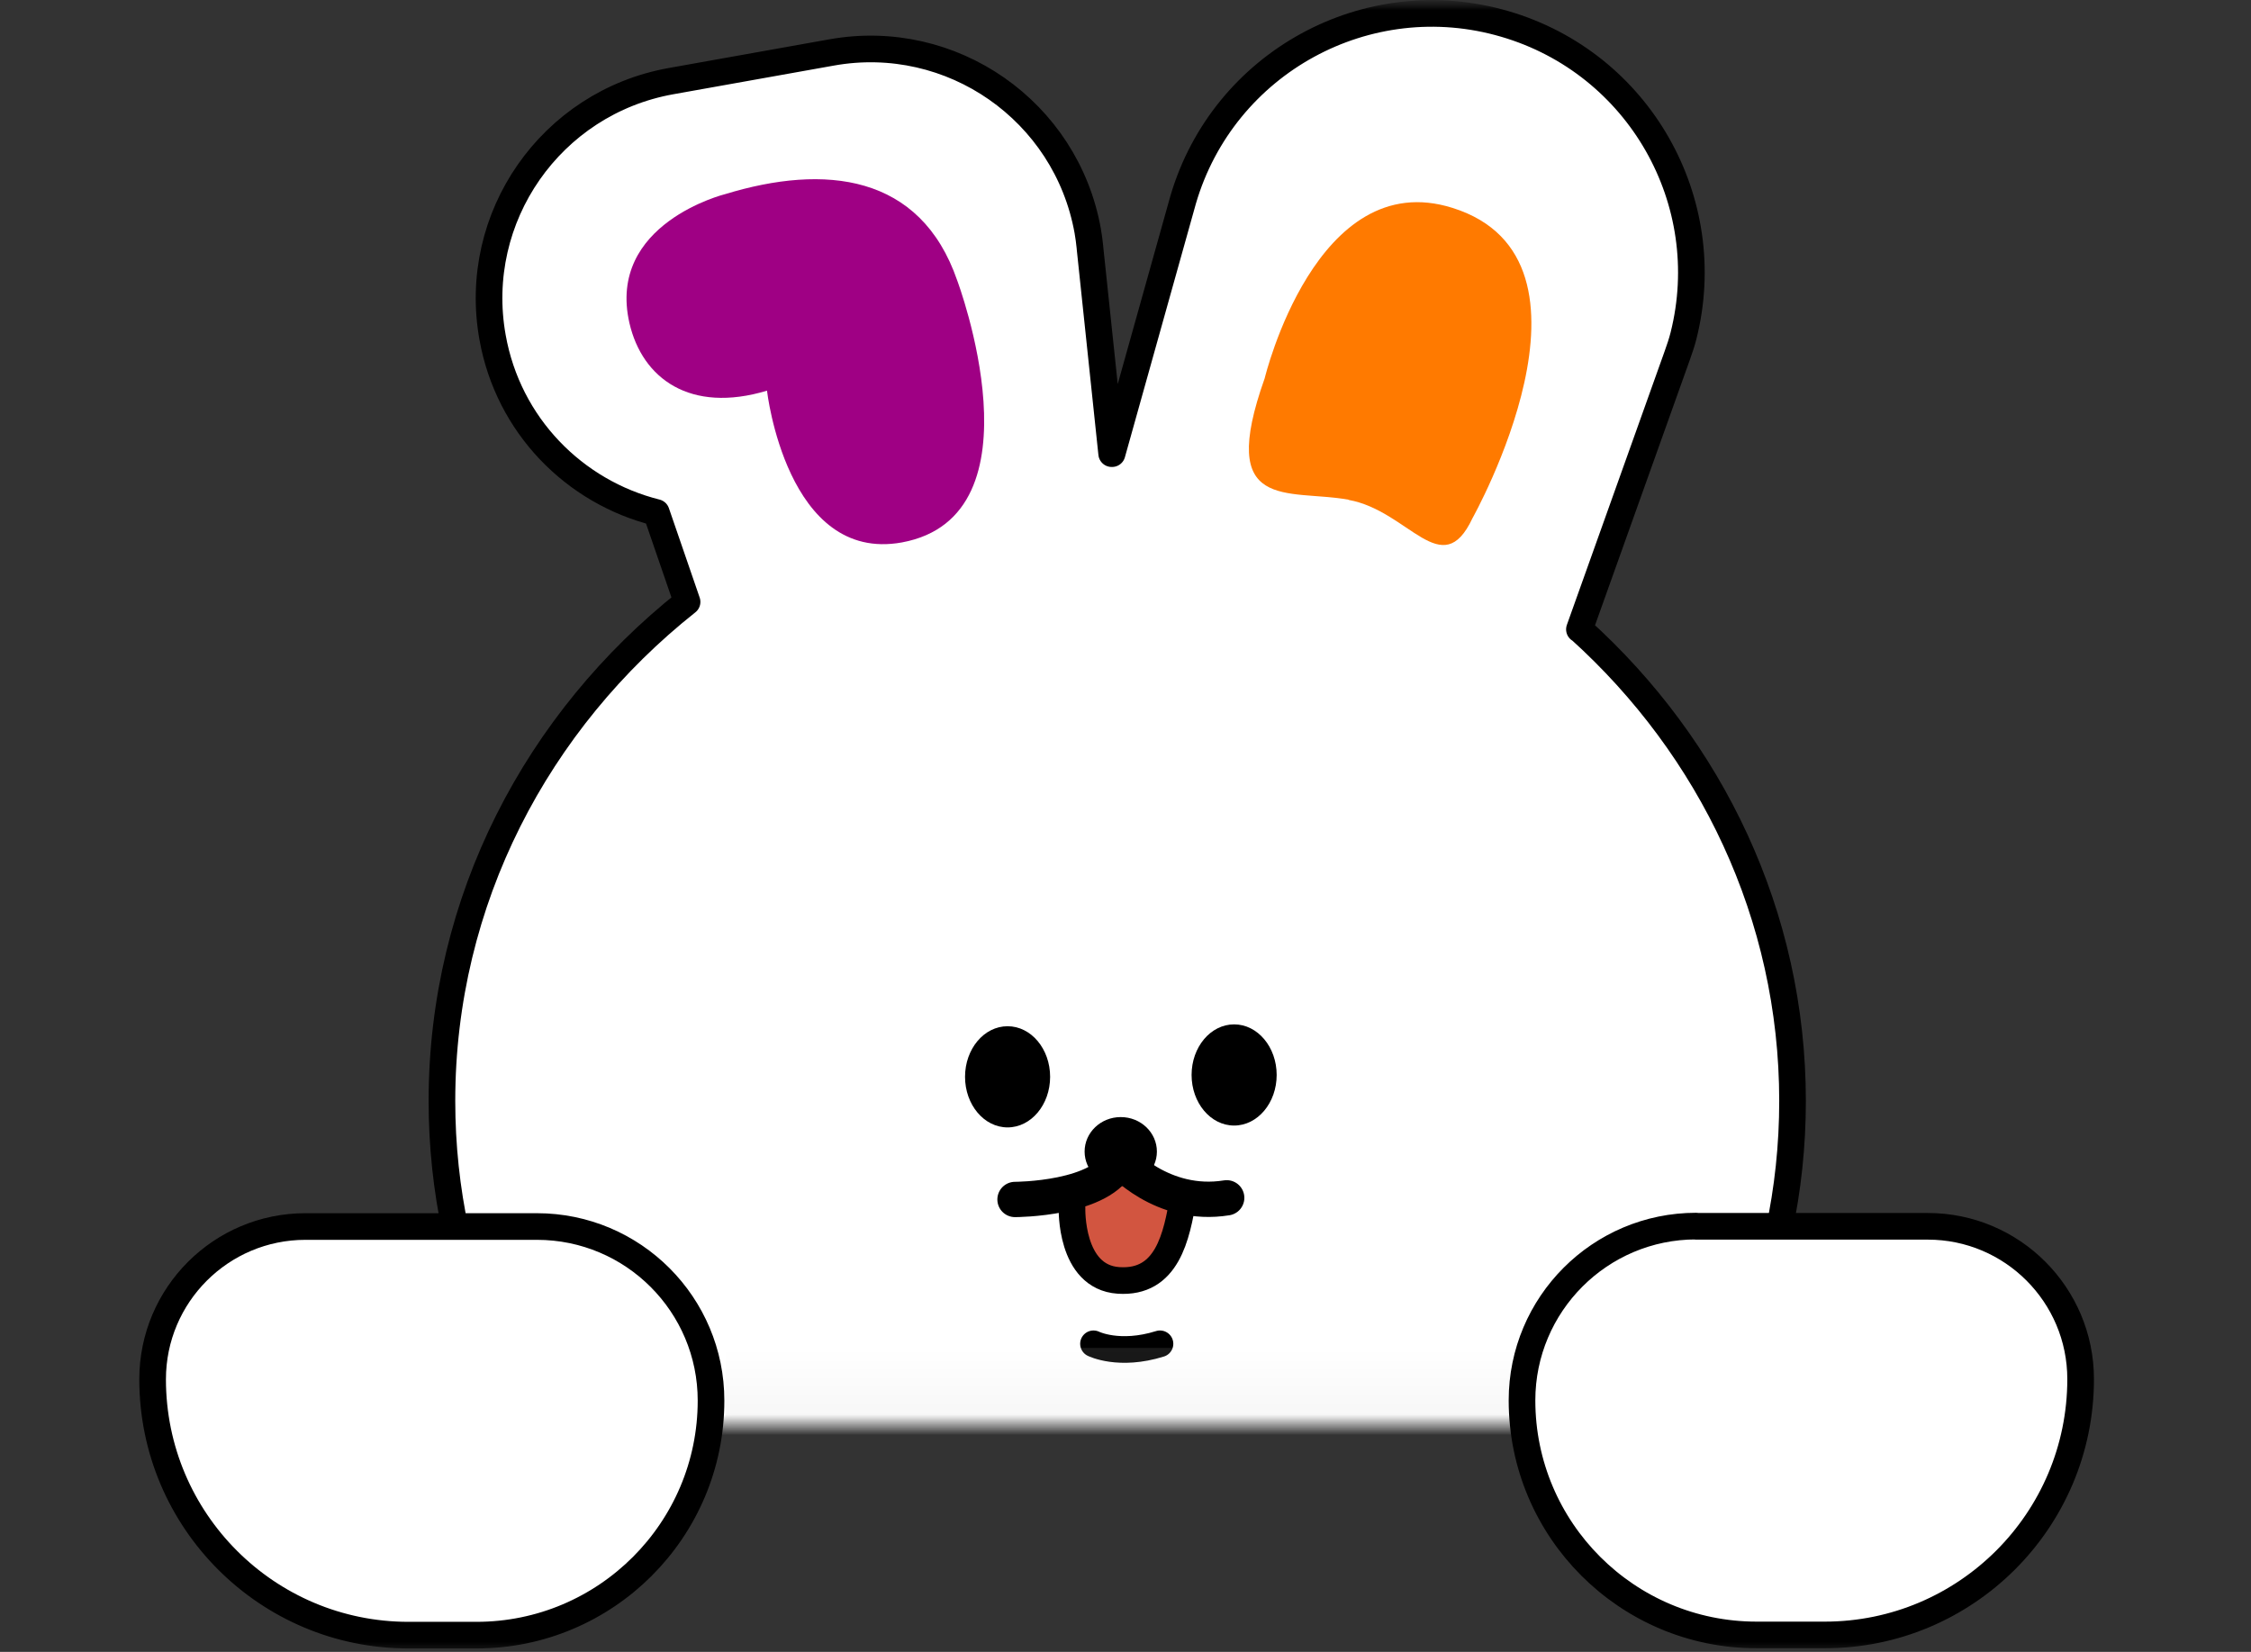 <svg width="109" height="80" viewBox="0 0 109 80" fill="none" xmlns="http://www.w3.org/2000/svg">
<rect x="0" y="0" width="109" height="80" fill="#333333" stroke="none"/>
<mask id="mask0_2833_835" style="mask-type:luminance" maskUnits="userSpaceOnUse" x="6" y="0" width="96" height="80">
<path d="M102 0H6V80H102V0Z" fill="white"/>
</mask>
<g mask="url(#mask0_2833_835)">
<mask id="mask1_2833_835" style="mask-type:alpha" maskUnits="userSpaceOnUse" x="20" y="0" width="68" height="69">
<rect x="20" width="68" height="69" fill="#D9D9D9"/>
</mask>
<g mask="url(#mask1_2833_835)">
<path d="M54.07 84.66C72.13 84.66 86.77 70.62 86.77 53.31C86.77 36 72.13 21.96 54.07 21.96C36.01 21.96 21.37 36 21.37 53.31C21.37 70.62 36.01 84.66 54.07 84.66Z" fill="white"/>
<path d="M60.73 38.85C54.78 36.73 51.49 30.36 53.2 24.28L57.29 9.67C59.24 3.01 66.22 -0.8 72.87 1.15C79.36 3.05 83.15 9.75 81.52 16.25C81.44 16.57 81.33 16.89 81.22 17.2L76.1 31.55C73.87 37.8 66.99 41.06 60.73 38.83V38.85Z" fill="white"/>
<path d="M55.44 37.26L36.84 39.62L29.32 17.7C28.16 11.23 32.67 5.01 39.38 3.81C46.09 2.61 51.62 5.53 52.77 12L55.44 37.26Z" fill="white"/>
<path d="M44.01 23.57C49.82 22.53 53.69 16.98 52.65 11.17C51.61 5.36 46.06 1.49 40.25 2.53L32.47 3.92C26.66 4.96 22.79 10.51 23.83 16.32C24.87 22.13 30.42 26 36.23 24.96L44.01 23.57Z" fill="white"/>
<path d="M43.67 26.27C38.09 27.28 37.14 18.92 37.14 18.92C33.42 20.04 31.1 18.33 30.48 15.65C29.37 10.82 35.12 9.4 35.12 9.4C39.94 7.93 44.57 8.42 46.35 13.58C46.35 13.58 50.64 24.99 43.67 26.27Z" fill="#9F0084"/>
<path d="M65.3 24.2C62.34 23.67 58.92 24.85 61.24 18.32C61.24 18.32 63.73 7.98 70.34 10.07C78.32 12.58 71.3 25.1 71.3 25.1C69.82 28.25 68.22 24.73 65.3 24.21V24.2Z" fill="#FF7A00"/>
<path d="M48.79 54.6C49.93 54.6 50.85 53.5 50.85 52.15C50.85 50.8 49.93 49.7 48.79 49.7C47.65 49.7 46.73 50.8 46.73 52.15C46.73 53.5 47.65 54.6 48.79 54.6Z" fill="black"/>
<path d="M59.76 54.51C60.9 54.51 61.82 53.41 61.82 52.06C61.82 50.71 60.9 49.61 59.76 49.61C58.62 49.61 57.7 50.71 57.7 52.06C57.7 53.41 58.62 54.51 59.76 54.51Z" fill="black"/>
<path d="M52.07 58.37C51.84 61.21 53.01 62.14 54.56 62C56.11 61.86 56.64 60.8 57.16 57.95L54.62 56.77L52.08 58.36L52.07 58.37Z" fill="#D25540"/>
<path d="M49.15 58.09C49.15 58.09 53.44 58.09 54.21 56.16C54.21 56.16 56.26 58.52 59.4 58.01" stroke="black" stroke-width="1.71" stroke-linecap="round" stroke-linejoin="round"/>
<path d="M54.27 57.44C55.24 57.44 56.02 56.69 56.02 55.77C56.02 54.85 55.24 54.1 54.27 54.1C53.3 54.1 52.52 54.85 52.52 55.77C52.52 56.69 53.3 57.44 54.27 57.44Z" fill="black"/>
<path d="M51.91 58.5C51.91 58.5 51.8 61.85 54.16 62.01C56.52 62.17 56.98 59.89 57.3 57.96" stroke="black" stroke-width="1.29" stroke-linecap="round" stroke-linejoin="round"/>
<path d="M52.95 65.08C52.95 65.08 54.19 65.7 56.17 65.08" stroke="black" stroke-width="1.29" stroke-linecap="round" stroke-linejoin="round"/>
<path d="M76.48 30.48L81.22 17.21C81.33 16.9 81.44 16.58 81.52 16.26C83.16 9.75 79.37 3.06 72.87 1.16C66.22 -0.79 59.24 3.02 57.29 9.68L53.85 21.97H53.83L52.78 12.01V11.99C52.75 11.72 52.72 11.45 52.67 11.18C51.63 5.37 46.08 1.5 40.27 2.54L32.49 3.93C26.68 4.97 22.81 10.52 23.85 16.33C24.61 20.61 27.82 23.83 31.78 24.82L33.27 29.15C26.02 34.9 21.4 43.59 21.4 53.32C21.4 70.63 36.04 84.67 54.1 84.67C72.16 84.67 86.8 70.63 86.8 53.32C86.8 44.32 82.84 36.21 76.51 30.49L76.48 30.48Z" stroke="black" stroke-width="1.29" stroke-linecap="round" stroke-linejoin="round"/>
</g>
<mask id="mask2_2833_835" style="mask-type:luminance" maskUnits="userSpaceOnUse" x="34" y="35" width="41" height="34">
<path d="M74.14 69H34.14V35.78H74.14V69Z" fill="white"/>
</mask>
<g mask="url(#mask2_2833_835)">
<g opacity="0.1">
<path d="M73.14 65.28H35.14V75.73H73.14V65.28Z" fill="url(#paint0_linear_2833_835)"/>
</g>
</g>
<path d="M82.14 59.39H93.35C97.44 59.39 100.75 62.71 100.75 66.79C100.75 73.63 95.2 79.18 88.36 79.18H85.06C78.79 79.18 73.7 74.09 73.7 67.82C73.7 63.16 77.48 59.38 82.13 59.38L82.14 59.39Z" fill="white" stroke="black" stroke-width="1.29" stroke-linecap="round" stroke-linejoin="round"/>
<path d="M23.08 79.19H19.78C12.94 79.19 7.39 73.64 7.39 66.8C7.39 62.71 10.71 59.4 14.79 59.4H26C30.66 59.4 34.43 63.18 34.43 67.83C34.43 74.1 29.34 79.19 23.07 79.19H23.08Z" fill="white" stroke="black" stroke-width="1.29" stroke-linecap="round" stroke-linejoin="round"/>
</g>
<defs>
<linearGradient id="paint0_linear_2833_835" x1="54.14" y1="65.28" x2="54.14" y2="75.72" gradientUnits="userSpaceOnUse">
<stop stop-color="white"/>
<stop offset="1"/>
</linearGradient>
</defs>
</svg>
